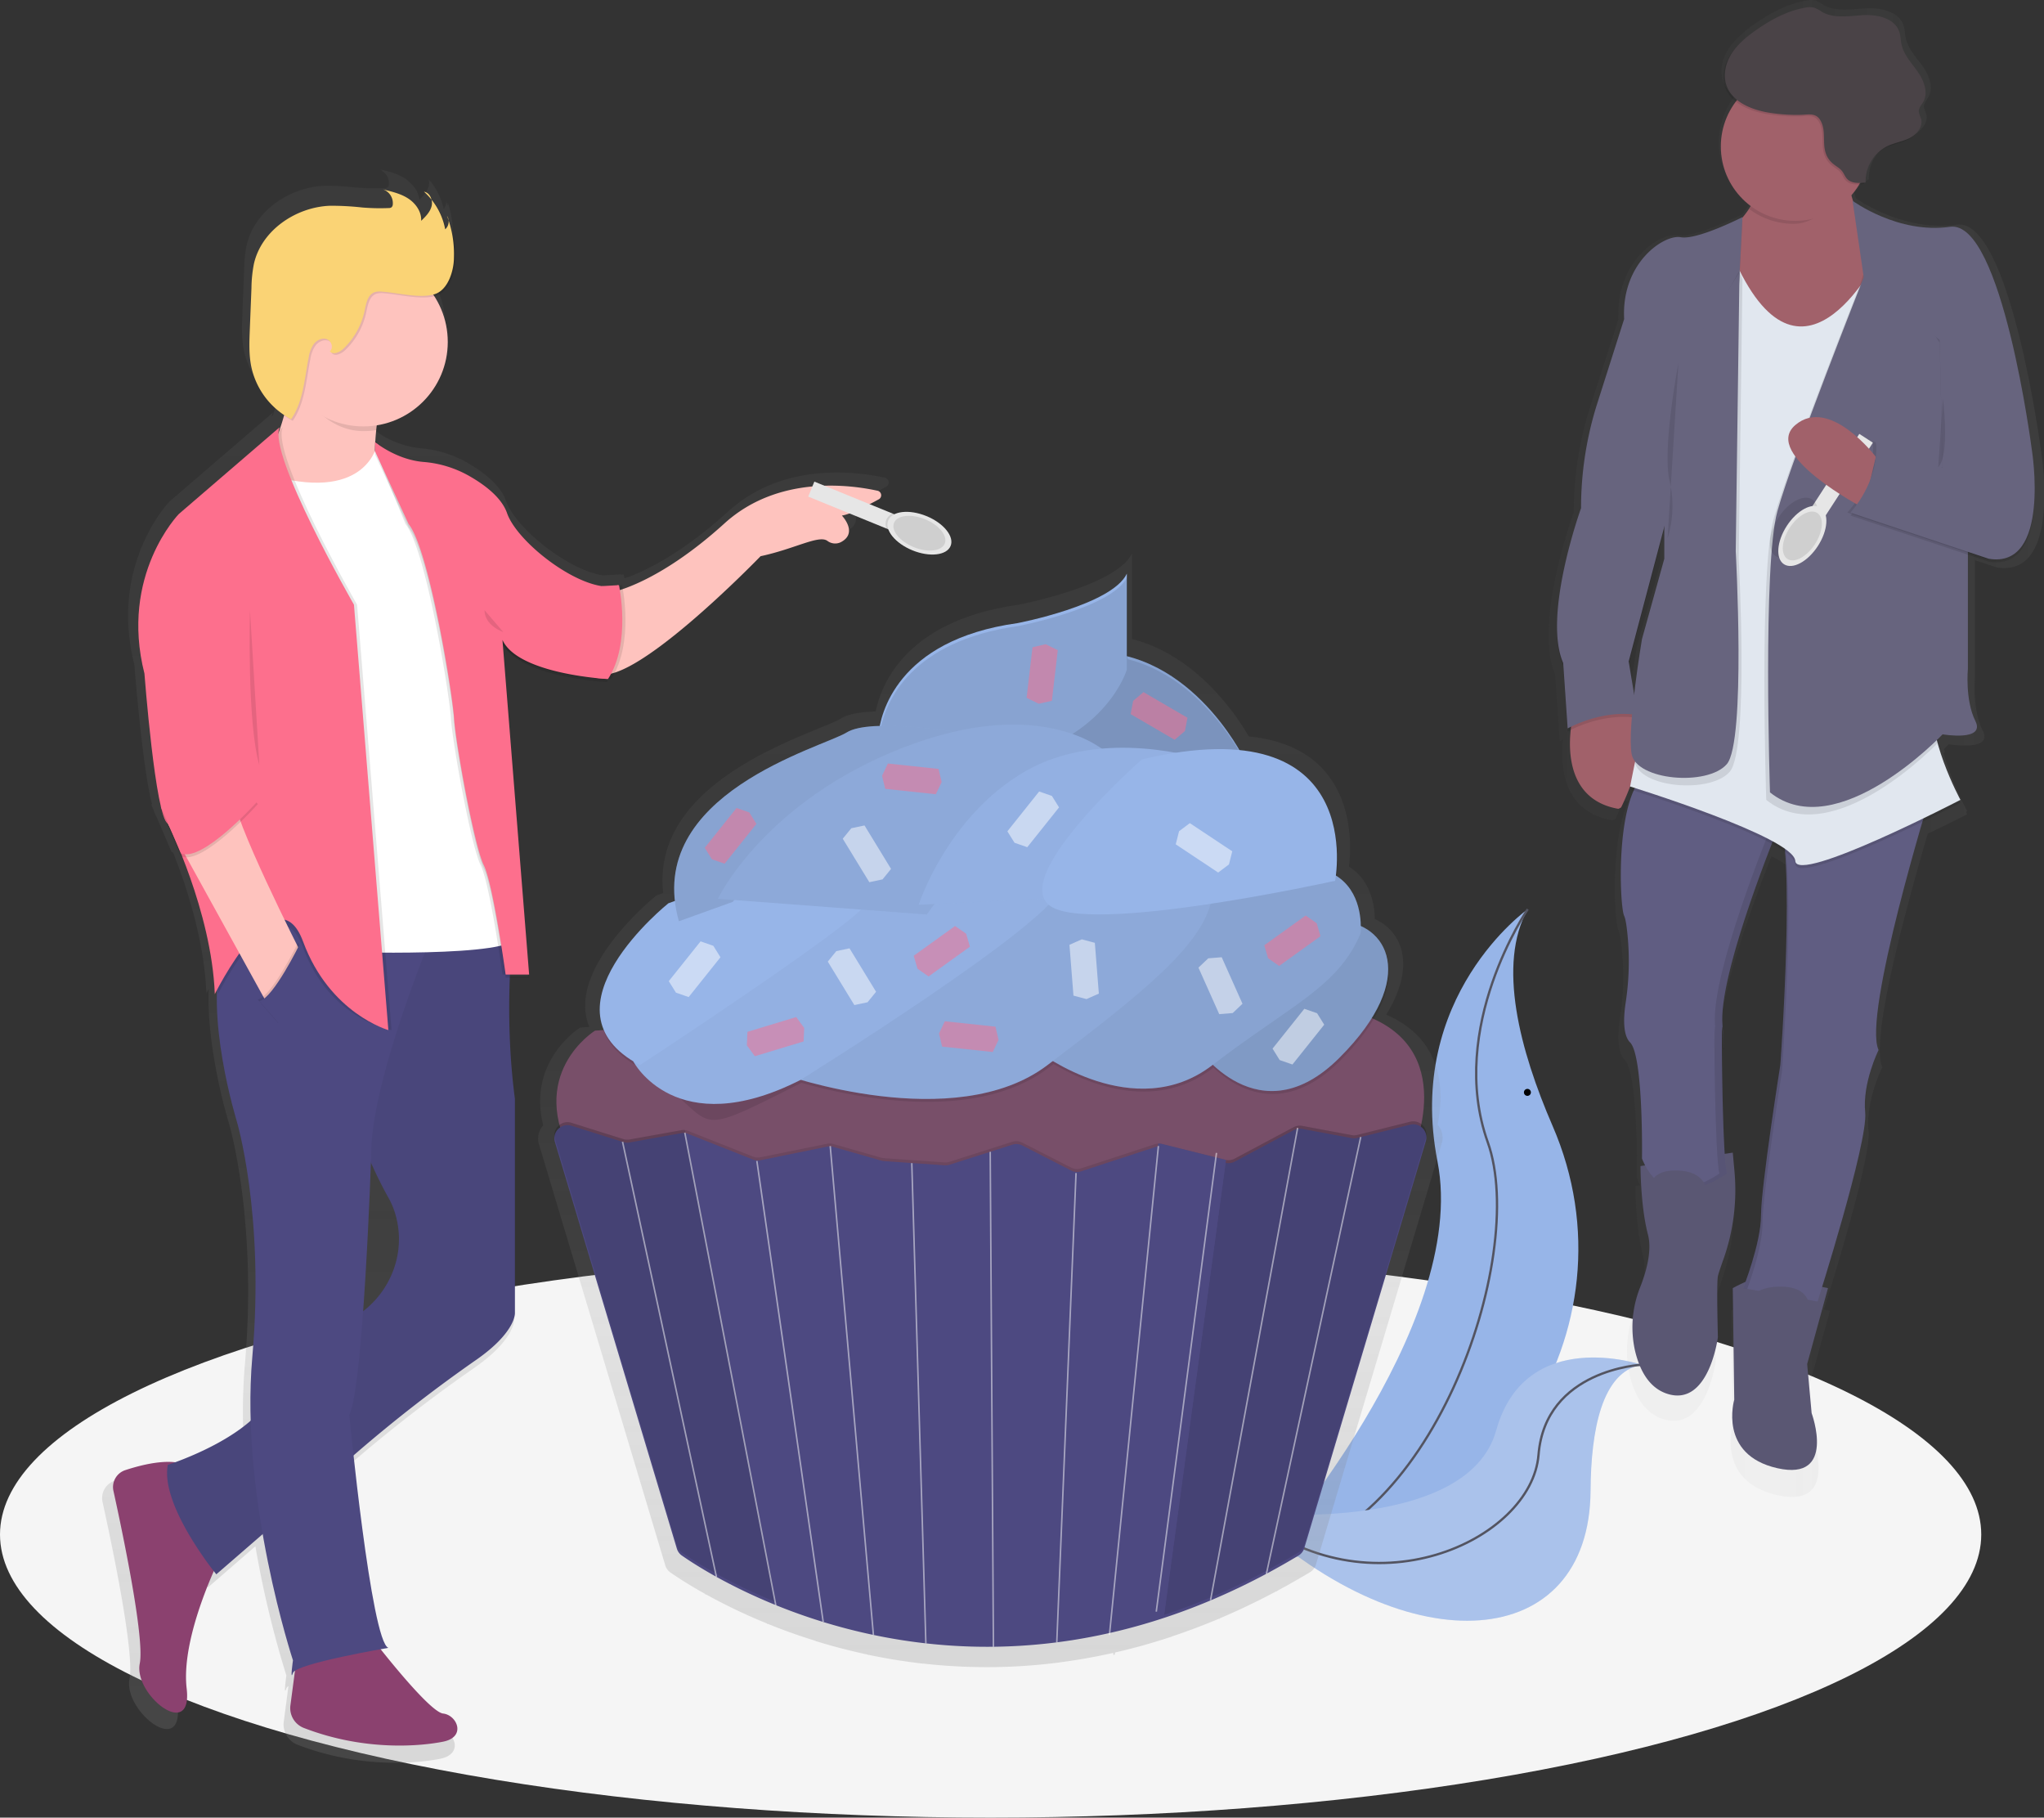 <svg data-name="Layer 1" xmlns="http://www.w3.org/2000/svg" xmlns:xlink="http://www.w3.org/1999/xlink" width="883.34" height="785.3"><rect width="100%" height="100%" fill="#333333" stroke="none"/><defs><linearGradient id="a" x1="586.34" y1="777.6" x2="586.34" y2="296.43" gradientUnits="userSpaceOnUse"><stop offset="0" stop-color="gray" stop-opacity=".25"/><stop offset=".54" stop-color="gray" stop-opacity=".12"/><stop offset="1" stop-color="gray" stop-opacity=".1"/></linearGradient><linearGradient id="b" x1="665.58" y1="818.95" x2="665.58" y2="130.43" gradientTransform="matrix(-1 0 0 1 1038 0)" xlink:href="#a"/><linearGradient id="c" x1="832.33" y1="380.69" x2="1046.36" y2="380.69" gradientTransform="matrix(-1 0 0 1 1874 0)" xlink:href="#a"/></defs><ellipse cx="428.11" cy="662.98" rx="428.11" ry="122.32" fill="#f5f5f5"/><path d="M660.23 392.82s-53 37.48-39 109-74.44 171.26-74.44 171.26h2.18c95.73-.47 160.12-98.82 122-186.63-14.15-32.64-24.02-69.8-10.74-93.63z" fill="#97b5e8"/><path d="M660.23 392.82s-35 51.08-17.27 100.7-25.15 173-96.14 179.56" fill="none" stroke="#535461" stroke-miterlimit="10"/><path d="M709.43 589.65s-50.21-17.07-62.85 28.39-108.31 35.61-108.31 35.61.54.53 1.57 1.48c69.29 64.64 147.12 58.84 147.54-11.15.16-26.01 4.86-51.33 22.05-54.33z" fill="#97b5e8"/><path d="M709.43 589.65s-50.21-17.07-62.85 28.39-108.31 35.61-108.31 35.61.54.53 1.57 1.48c69.29 64.64 147.12 58.84 147.54-11.15.16-26.01 4.86-51.33 22.05-54.33z" fill="#f5f5f5" opacity=".2"/><path d="M709.43 589.65s-41.58 1.93-44.54 38.92-73.22 69.88-126.62 25.08" fill="none" stroke="#535461" stroke-miterlimit="10"/><path d="M779.61 543.22c3-15 2.31-36.85-22.23-47.49 13.12-21.09 6.95-36-4.91-41.29-.08-5.5-1.52-16.66-11.18-22.65 1.28-10.38 3.36-51.64-43.26-56.26-5.47-9.44-22.59-35-50.48-42.08v-37c-6.72 14.11-49 22.17-49 22.17-48.46 6.77-59.33 34.15-61.78 46.11-6.24.19-11.73 1-14.82 2.94-10.16 6.35-82.68 25.3-77 75.54-1 .34-1.94.68-2.91 1 0 0-39.67 31.65-29 56.82l-4 .29s-23 14.22-15.93 42.24a8.45 8.45 0 00-2 7.69l54.69 182.29a5.86 5.86 0 002.2 3.16c2.47 1.72 7.6 5.15 15.08 9.31l.06.29.33-.07a245.79 245.79 0 0026.32 12.55v.21l.33-.06c6.34 2.57 13.29 5.09 20.8 7.41v.16h.33c6.95 2.13 14.37 4.09 22.22 5.75v.1h.33c7.37 1.55 15.13 2.83 23.23 3.75h.31a246.37 246.37 0 0030 1.52h.67a246.48 246.48 0 0028.06-2h.33v-.06q11.29-1.46 23.09-4.09l-.08.78.67.07.1-1q11.77-2.68 24-6.69h.33v-.16q10.16-3.37 20.59-7.74l.33.06v-.22q12.09-5.11 24.5-11.71l.33.07.06-.28q7-3.75 14.11-8a5.88 5.88 0 002.6-3.36l54.51-182.43a8.46 8.46 0 00-2-7.67z" transform="translate(-158.33 -57.35)" fill="url(#a)"/><path d="M537.48 327.46s-24.6-50.5-71.22-45.32 3.24 53.09 3.24 53.09 56.98 4.53 67.98-7.77z" fill="#97b5e8"/><path d="M537.48 327.46s-24.6-50.5-71.22-45.32 3.24 53.09 3.24 53.09 56.98 4.53 67.98-7.77z" opacity=".1"/><path d="M379.51 319.04s0-.66.12-1.82c.83-8.09 7.46-40.67 60.09-48 0 0 40.79-7.77 47.26-21.37v41.44s-8.42 29.14-50.5 38.85-56.97-9.1-56.97-9.1z" fill="#97b5e8"/><path d="M257.14 445.29s-30.47 18.78-9.07 55.68 361.28 0 361.28 0 22-45.32-17.48-61.51-334.73 5.83-334.73 5.83z" fill="#784f69"/><path d="M588.42 401.39c-.08-5.3-1.47-16-10.78-21.82 1.23-10 3.25-49.77-41.69-54.22-5.28-9.1-21.76-33.78-48.65-40.55v-35.69c-6.47 13.6-47.26 21.37-47.26 21.37-46.7 6.53-57.18 32.91-59.53 44.43-6 .18-11.3 1-14.28 2.83-9.79 6.12-79.68 24.38-74.25 72.8-.94.32-1.87.66-2.8 1 0 0-55.1 44-15.15 68.31s18.39 35.29 72.13 8.09l.17-.11c20.24 5.81 74.47 18 106.66-6.37l2.31-1.75c12.8 7.63 43.13 21.58 68.91 1.75l.22-.17c10 9.41 30.35 21.39 54.81-3.07 29.29-29.26 23.6-50.37 9.18-56.83z" opacity=".1"/><path d="M517.41 452.41s26.55 39.49 61.51 4.53 20.07-58.27 0-58.92-61.51 54.39-61.51 54.39z" fill="#97b5e8"/><path d="M517.41 452.41s26.55 39.49 61.51 4.53 20.07-58.27 0-58.92-61.51 54.39-61.51 54.39z" opacity=".15"/><path d="M587.99 403.21s6.47-55-77-12.95-62.16 64.1-62.16 64.1 41.44 31.73 75.1 5.83 54.34-33.67 64.06-56.98z" fill="#97b5e8"/><path d="M587.99 403.21s6.47-55-77-12.95-62.16 64.1-62.16 64.1 41.44 31.73 75.1 5.83 54.34-33.67 64.06-56.98z" opacity=".1"/><path d="M523.89 386.37s-31.73-22-80.28 0-105.54 77.7-105.54 77.7 74.46 26.58 114.6-3.89 69.28-53.09 71.22-73.81z" fill="#97b5e8"/><path d="M523.89 386.37s-31.73-22-80.28 0-105.54 77.7-105.54 77.7 74.46 26.58 114.6-3.89 69.28-53.09 71.22-73.81z" opacity=".07"/><path d="M458.5 383.14s-64.75-9.06-94.53 9.06-90.3 66.37-90.3 66.37 18.39 35.29 72.13 8.09c.04-.01 111.4-69.28 112.7-83.52z" fill="#97b5e8"/><path d="M458.5 383.14s-64.75-9.06-94.53 9.06-90.3 66.37-90.3 66.37 18.39 35.29 72.13 8.09c.04-.01 111.4-69.28 112.7-83.52z" opacity=".03"/><path d="M288.86 390.26s-57.62 46-12.3 69.93c0 0 95.82-62.8 97.77-69.93 0 0-44.66-15.54-85.47 0z" fill="#97b5e8"/><path d="M414.47 316.45s-38.2-6.47-48.56 0-88.05 26.55-72.52 81.58l23.28-8.38s44.71-56.37 97.8-73.2z" fill="#97b5e8"/><path d="M414.47 316.45s-38.2-6.47-48.56 0-88.05 26.55-72.52 81.58l23.28-8.38s44.71-56.37 97.8-73.2z" opacity=".1"/><path d="M477.92 324.87s-27.19-25.25-87.41-1.94-80.28 65.39-80.28 65.39l90.32 6.8s50.82-72.84 77.37-70.25z" fill="#97b5e8"/><path d="M477.92 324.87s-27.19-25.25-87.41-1.94-80.28 65.39-80.28 65.39l90.32 6.8s50.82-72.84 77.37-70.25z" opacity=".07"/><path d="M520 328.1s-43.38-14.24-77 5.18-46 57.62-46 57.62l53.74-2.59s42.07-66.03 69.26-60.21z" fill="#97b5e8"/><path d="M520 328.1s-43.38-14.24-77 5.18-46 57.62-46 57.62l53.74-2.59s42.07-66.03 69.26-60.21z" opacity=".03"/><path d="M576.98 380.55s14.89-75.75-83.52-52.44c0 0-55.93 49.21-40.26 62.8s123.78-10.36 123.78-10.36z" fill="#97b5e8"/><path d="M239.81 492.12l52.7 175.67a5.65 5.65 0 002.17 3c14.71 10.29 127.89 83.3 266.49 0a5.67 5.67 0 002.5-3.24l52.53-175.8a5.67 5.67 0 00-6.81-7.12l-22.82 5.7a5.67 5.67 0 01-2.4.08l-21.45-4a5.67 5.67 0 00-3.7.57l-25.46 13.58a5.67 5.67 0 01-4 .5l-27.39-6.81a5.67 5.67 0 00-3.14.11l-31.81 10.41a5.67 5.67 0 01-4.35-.34l-21.07-10.78a5.67 5.67 0 00-4.31-.36l-27.17 8.67a5.67 5.67 0 01-2.12.25l-26.16-1.83a5.67 5.67 0 01-1.16-.2l-20.76-5.93a5.67 5.67 0 00-2.69-.1l-28.76 5.84a5.67 5.67 0 01-3.22-.28l-28-11.09a5.67 5.67 0 00-3.09-.31l-22.29 4a5.67 5.67 0 01-2.7-.17l-22.46-7.06a5.67 5.67 0 00-7.1 7.04z" opacity=".1"/><path d="M239.81 493.41l52.7 175.67a5.65 5.65 0 002.17 3c14.71 10.29 127.89 83.3 266.49 0a5.67 5.67 0 002.5-3.24l52.53-175.8a5.67 5.67 0 00-6.81-7.12l-22.8 5.73a5.67 5.67 0 01-2.4.08l-21.45-4a5.67 5.67 0 00-3.7.57l-25.46 13.58a5.67 5.67 0 01-4 .5l-27.38-6.84a5.67 5.67 0 00-3.14.11l-31.81 10.41a5.67 5.67 0 01-4.35-.34l-21.07-10.8a5.67 5.67 0 00-4.31-.36l-27.17 8.67a5.67 5.67 0 01-2.12.25l-26.19-1.83a5.67 5.67 0 01-1.16-.2l-20.76-5.93a5.67 5.67 0 00-2.69-.1l-28.76 5.86a5.67 5.67 0 01-3.22-.28l-28-11.09a5.67 5.67 0 00-3.09-.31l-22.29 4a5.67 5.67 0 01-2.7-.17l-22.46-7.06a5.67 5.67 0 00-7.1 7.04z" fill="#4d4981"/><path fill="#fff" opacity=".5" d="M297.62 430.78l-5.51-1.92-3.09-4.95 13.74-17.2 5.51 1.92 3.09 4.95-13.74 17.2zm260.93 29.14l-5.52-1.92-3.08-4.95 13.73-17.2 5.51 1.91 3.09 4.95-13.73 17.21zm-114.6-93.89l-5.51-1.91-3.09-4.95 13.73-17.21 5.52 1.92 3.08 4.95-13.73 17.2zm30.93 63.26l-5.33 2.36-5.64-1.5-1.73-21.95 5.33-2.36 5.64 1.5 1.73 21.95zm-89.8-53.88l-3.68 4.53-5.71 1.21-11.48-18.78 3.69-4.53 5.71-1.21 11.47 18.78zm-6.47 53.09l-3.69 4.53-5.7 1.21-11.48-18.78 3.68-4.53 5.71-1.21 11.48 18.78zm158.35 5.17l-4.23 4.02-5.82.47-8.98-20.1 4.24-4.02 5.81-.47 8.98 20.1zm-28.85-68.88l1.43-5.66 4.66-3.5 18.34 12.18-1.43 5.66-4.66 3.51-18.34-12.19z"/><path fill="#fd6f8d" opacity=".5" d="M313.16 373.16l-5.51-1.92-3.09-4.95 13.74-17.2 5.51 1.91 3.09 4.95-13.74 17.21zm69.38-32.34l-1.35-5.67 2.52-5.27 21.89 2.33 1.35 5.68-2.52 5.27-21.89-2.34zm106.08-32.28l1.09-5.73 4.45-3.78 19.02 11.08-1.09 5.73-4.45 3.78-19.02-11.08zm-42.41-28.91l5.69-1.3 5.24 2.57-2.55 21.87-5.69 1.29-5.24-2.57 2.55-21.86zm-39.06 172.56l-1.35-5.68 2.51-5.27 21.89 2.33 1.35 5.68-2.51 5.27-21.89-2.33zm-80.94 4.15l-3.45-4.71.26-5.82 21.07-6.39 3.46 4.71-.27 5.83-21.07 6.38zm226.59-39l-4.79-3.33-1.63-5.61 17.87-12.85 4.79 3.33 1.63 5.6-17.87 12.86zm-151.5 4.53l-4.79-3.33-1.64-5.6 17.87-12.86 4.79 3.33 1.64 5.6-17.87 12.86z"/><path d="M294.4 488.31l-22.29 4a5.67 5.67 0 01-2.7-.17l-.37-.12 40.57 188-40.57-188-22.09-6.94a5.67 5.67 0 00-7.13 7l52.7 175.67a5.65 5.65 0 002.17 3c4.61 3.23 18.91 12.62 40.63 21.42l-39.29-204a5.66 5.66 0 00-1.63.14zm315.01-3.66l-22.82 5.7a5.67 5.67 0 01-2.4.08l-21.45-4a5.66 5.66 0 00-2 0l-37.5 203.7 37.48-203.69a5.67 5.67 0 00-1.68.58l-25.46 13.58a5.67 5.67 0 01-3.79.55l-26.72 196.56a280.26 280.26 0 0044.15-19l40.89-188.75-40.9 188.69q6.94-3.7 14-7.92a5.67 5.67 0 002.5-3.24l52.53-175.8a5.67 5.67 0 00-6.83-7.04z" opacity=".1"/><path d="M529.54 501.09l-27.37-6.84a5.66 5.66 0 00-1.61-.16l-20.89 210.14q11.5-2.61 23.44-6.52l26.72-196.56z" fill="#4d4981"/><path d="M268.725 493.366l.636-.137 40.57 187.961-.636.137zm58.045 8.262l.644-.092 28.66 199.138-.643.092zm-31.138-12.214l.638-.123L335.594 693.5l-.638.122zm62.833 5.76l.647-.057 18.666 211.227-.648.057zm35.249 7.371l.65-.02 6.086 207.521-.65.02zm33.897-4.915l.65-.004 1.382 213.905-.65.004zm28.767 211.952l8.322-202.78.65.027-8.322 202.78zm22.762-3.262l21.157-211.223.646.065-21.157 211.223zm20.233-10.053l26.026-198.198.643.084-26.026 198.199zm23.467-4.974l37.632-204.038.639.118-37.632 204.038zm24.125-11.345l40.78-188.776.635.138-40.78 188.775z" opacity=".5" fill="#fff"/><path d="M207.92 697.1c6-2 15-4.28 22.09-3.47 6.74-2.46 22.6-8.88 33.43-18.39a241 241 0 01.71-28.24c5.54-63-6.92-104.49-6.92-104.49s-9.78-31.67-8.71-57.95c-.63 1.19-1 1.9-1 1.9-.86-22.67-8.58-46.13-14.36-60.74a4.88 4.88 0 01-.65-.24l-6.59-15.34a13.31 13.31 0 01-1.22-2.83l-1-2.43.31-.13c-.1-.4-.21-.82-.31-1.25-4.13-17.47-7.28-58.9-7.28-58.9-11.09-43.6 15.21-70.6 15.21-70.6l44.63-38.41a5.66 5.66 0 00-.44 1.57l.37-.32c.63-1.8 1.32-4 2-6.44a33.93 33.93 0 01-4.46-3.77 34.27 34.27 0 01-10-17.85c-1.08-5.31-.87-10.78-.65-16.19l.74-18.52a58.81 58.81 0 011.1-10.8c3.37-14.74 18.43-25 33.54-25.65 4.81-.2 9.61.41 14.4.77a96.85 96.85 0 0011.7.25 2.12 2.12 0 001.26-.33 1.85 1.85 0 00.55-1.28 6.37 6.37 0 00-1.56-4.77 5.94 5.94 0 00-2-1.16l1.08.26a5.88 5.88 0 00-1.77-.95c3.86.91 7.81 1.86 11.13 4a14.38 14.38 0 012.6 2.19 11.35 11.35 0 013.76 7c1.73-1.69 3.39-3.55 4-5.87a5.93 5.93 0 000-2.84q.39.49.76 1c0-.1 0-.2-.07-.3a29.7 29.7 0 015.81 12 4.66 4.66 0 001.05-3.44c.22.68.43 1.37.62 2.07a4.79 4.79 0 00.07-1.38 47.32 47.32 0 012.31 16.43c0 5.56-2.46 14.21-8.42 16.16-.3.1-.62.18-.94.25a37.35 37.35 0 01-25.19 57.05q-.14 1-.28 2.13h-.24c-.16 1.5-.29 3.08-.39 4.73a31.84 31.84 0 004.9 3.94 40.46 40.46 0 0016.25 5.47 48.63 48.63 0 0119.65 5.84c7.12 4 15 9.79 17.45 16.84 4.12 11.77 26.76 30 42 32.27l5.4-.31.39-.12v.1l1.32-.08h.43v.08l1.37-.08s.14.63.32 1.75c7.65-2.62 23.88-9.92 45-29.08 23.54-21.35 55.31-17.15 67.56-14.46a2.1 2.1 0 01.56 3.89c-4.94 2.72-12.62 6.67-16.22 7.11 0 0 7.42 7.68-.46 11.78a5.67 5.67 0 01-5.93-.57c-3.79-2.77-14.33 3.51-29.59 6.78 0 0-43.08 44.58-64.45 51.48A30.74 30.74 0 01423 347l-1.32-.11-.07.11h-.18l-.16 1.4s-33.25-1.75-44-13.82a17.32 17.32 0 01-2.11-2.25l11.56 145.48h-.11l.11 1.38h-8.5a320.62 320.62 0 002.28 53.63v94.8s.44 8.35-16.89 20.5A647.93 647.93 0 00311 688.79l-2.1 1.82c3.19 29 9.86 83.08 15.42 85.1l-3.43.6c5.91 7.45 22.56 27.89 27.65 28.46 6.23.69 10.38 10.38 0 12.46-9.58 1.92-34.48 4.42-61.65-6.08a9.41 9.41 0 01-5.92-10l2-15.28a2.14 2.14 0 00-.88.93c-1.38 4.15 0-5.54 0-5.54a433 433 0 01-13.38-55.84l-20.52 17.78s-.42-.51-1.13-1.43c-5 11.44-14 34.81-12 51.95 2.77 23.53-23.53 2.77-20.76-11.07 2.24-11.2-7.75-58.64-11.65-76.34a7.89 7.89 0 015.27-9.21z" transform="translate(-158.33 -57.35)" fill="url(#b)"/><path d="M264.46 255.85s19.6-3.38 48.65-29.73c23-20.85 54-16.74 66-14.12a2 2 0 01.55 3.79c-4.83 2.65-12.33 6.51-15.84 6.95 0 0 7.24 7.5-.45 11.51a5.54 5.54 0 01-5.79-.56c-3.7-2.7-14 3.43-28.89 6.62 0 0-58.11 60.14-71.62 50zm-100.01-81.76s-5.41 23 0 39.19l-24.32 3.37-21.62-10.8v-14.2s10.14-21.62 7.43-46.62z" fill="#fec3be"/><path d="M95.53 672.09s-17.57 34.46-14.86 57.43-23 2.7-20.27-10.81c2.19-10.93-7.57-57.26-11.37-74.54a7.7 7.7 0 015.12-9c8.13-2.67 21.72-6 28.56-.94 10.12 7.42 12.82 37.86 12.82 37.86zm66.9 37.83s23 29.73 29.06 30.41 10.14 10.14 0 12.16c-9.35 1.87-33.67 4.32-60.2-5.94a9.19 9.19 0 01-5.78-9.78l3.81-28.88z" fill="#8b416f"/><path d="M200.27 394.37l22 2.94s-5.14 36.92.26 77.47v92.57s.43 8.15-16.49 20a632.65 632.65 0 00-51.24 39.71l-61.32 53.12s-24.33-29.73-20.95-47.3c0 0 40.54-12.84 45.95-33.79 3.1-12 18.82-22 31.69-28.35 16.58-8.19 25.62-26.8 21.08-44.72a34.48 34.48 0 00-3.45-8.69c-10.81-18.92-26.35-61.49-26.35-61.49l29.73-56.76z" fill="#4d4981"/><path d="M200.27 394.37l22 2.94s-5.14 36.92.26 77.47v92.57s.43 8.15-16.49 20a632.65 632.65 0 00-51.24 39.71l-61.32 53.12s-24.33-29.73-20.95-47.3c0 0 40.54-12.84 45.95-33.79 3.1-12 18.82-22 31.69-28.35 16.58-8.19 25.62-26.8 21.08-44.72a34.48 34.48 0 00-3.45-8.69c-10.81-18.92-26.35-61.49-26.35-61.49l29.73-56.76z" opacity=".05"/><path d="M167.83 711.95s-39.87 6.76-41.22 10.81 0-5.41 0-5.41-23-69.6-17.57-131.09-6.76-102-6.76-102-14.19-45.95-6.08-72.3 93.25-14.87 93.25-14.87-29.73 69.56-29.05 102.69c0 0-3.38 100-9.46 111.49 0 0 9.46 97.98 16.89 100.68z" fill="#4d4981"/><path d="M163.1 191.65s-4.05 25-44.6 14.19l27 205.41s78.38 2.7 77.71-6.76l-16.19-124.31z" fill="#fff"/><path d="M162.09 190.31s7.68 8.24 19.52 9.27a47.49 47.49 0 0119.18 5.71c7 3.89 14.63 9.55 17 16.45 4.73 13.51 34.46 35.81 48 31.08l-4.73 40.54s-38.51-2-45.27-16.89l11.49 144.6h-10.12s-5.41-39.19-9.46-47.3-12.16-52.7-12.84-63.52-10.81-73-19.6-83.79l-13.18-32.1z" opacity=".1"/><path d="M162.09 192.34s9 7.57 20.87 8.59a47.49 47.49 0 0119.18 5.72c7 3.89 14.63 9.55 17 16.45 4.73 13.51 34.46 35.81 48 31.08l-4.73 40.54s-38.51-2-45.27-16.89l11.53 144.58h-10.16s-5.41-39.19-9.46-47.3-12.16-52.7-12.84-63.52-10.81-73-19.6-83.79l-14.53-31.42z" opacity=".1"/><path d="M162.09 190.99s9 7.57 20.87 8.59a47.49 47.49 0 0119.18 5.71c7 3.89 14.63 9.55 17 16.45 4.73 13.51 34.46 35.81 48 31.08l-4.73 40.54s-38.51-2-45.27-16.89l11.53 144.59h-10.16s-5.41-39.19-9.46-47.3-12.16-52.7-12.84-63.52-10.81-73-19.6-83.79l-14.53-31.42z" fill="#fd6f8d"/><path d="M127.67 164.97c.88-6.4-.88-10.4-1.69-17.91l38.51 29.06s-.92 3.93-1.62 9.67a36.73 36.73 0 01-5.81.47c-13.48 0-23.1-10.47-29.39-21.29z" opacity=".1"/><circle cx="157.02" cy="147.74" r="36.49" fill="#fec3be"/><path d="M196.84 111.98a46.19 46.19 0 00-3-18.06 4.5 4.5 0 01-.77 5.83 28.91 28.91 0 00-9.17-16.24c2.6.42 3.93 3.65 3.3 6.21s-2.61 4.53-4.51 6.35c.22-3.87-2.33-7.47-5.57-9.6s-7.1-3-10.87-3.94a6.3 6.3 0 014.17 6.46 1.8 1.8 0 01-.54 1.25 2.07 2.07 0 01-1.23.33 94.57 94.57 0 01-11.42-.24 119.71 119.71 0 00-14.06-.75c-14.76.62-29.46 10.65-32.75 25a57.43 57.43 0 00-1.07 10.54l-.68 18.13c-.21 5.28-.42 10.63.64 15.81a33.49 33.49 0 0017.21 22.74c5.3-7.68 5.77-17.55 7.61-26.7a13.51 13.51 0 012.29-5.9c1.33-1.66 3.67-2.71 5.65-1.92s2.84 3.82 1.19 5.17c1.42 1.73 4.22.44 5.85-1.1a31.56 31.56 0 009.16-16.35c.66-3.15 1.32-7 4.36-8.09a8.2 8.2 0 013.27-.22c6.43.44 16.49 3.1 22.73 1.06 5.81-1.9 8.21-10.34 8.21-15.77z" opacity=".1"/><path d="M196.17 111.3a46.19 46.19 0 00-3-18.06 4.5 4.5 0 01-.77 5.83 28.91 28.91 0 00-9.17-16.24c2.6.42 3.93 3.65 3.3 6.21s-2.61 4.53-4.51 6.35c.22-3.87-2.33-7.47-5.57-9.6s-7.1-3-10.87-3.94a6.3 6.3 0 014.17 6.46 1.8 1.8 0 01-.54 1.25 2.07 2.07 0 01-1.23.33 94.57 94.57 0 01-11.42-.24 119.71 119.71 0 00-14.06-.75c-14.76.62-29.46 10.65-32.75 25a57.43 57.43 0 00-1.08 10.59l-.72 18.08c-.21 5.28-.42 10.63.64 15.81a33.49 33.49 0 0017.21 22.74c5.3-7.68 5.77-17.55 7.61-26.7a13.51 13.51 0 012.29-5.9c1.33-1.66 3.67-2.71 5.65-1.92s2.84 3.82 1.19 5.17c1.42 1.73 4.22.44 5.85-1.1a31.56 31.56 0 009.16-16.35c.66-3.15 1.32-7 4.36-8.09a8.2 8.2 0 013.27-.22c6.43.44 16.49 3.1 22.73 1.06 5.85-1.89 8.26-10.34 8.26-15.77z" fill="#fad375"/><path d="M268.85 252.81s5.41 25-4.73 40.54l-5.74-.47 3.13-39.65z" opacity=".1"/><path d="M267.5 252.81s5.41 25-4.73 40.54l-5.74-.47 3.13-39.65z" fill="#fd6f8d"/><path d="M122.22 184.57l-43.55 37.5s-25.68 26.35-14.87 68.92c0 0 4.73 62.16 10.14 64.87 0 0 18.92 37.84 20.27 73.65 0 0 25.34-51 36.83-19.93s38.18 35.47 38.18 35.47l-14.9-183.79s-37.5-65.21-32.1-76.69z" opacity=".1"/><path d="M120.87 184.57l-43.58 37.5s-25.68 26.35-14.87 68.92c0 0 4.73 62.16 10.14 64.87 0 0 18.92 37.84 20.27 73.65 0 0 26.69-53.72 38.18-22.64s36.83 38.18 36.83 38.18l-14.87-183.79s-37.5-65.21-32.1-76.69z" fill="#fd6f8d"/><path d="M100.94 343.02s-10.81-7.43-28.38 12.84l43.24 78.38 14.53-22s-30.74-60.44-29.39-69.22z" fill="#fec3be"/><path d="M111.41 347.41s-23.91 26.86-33.24 22.55l-8.64-20.11 32.42-13.93z" opacity=".1"/><path d="M111.41 346.06s-23.91 26.86-33.24 22.59l-8.64-20.11 32.42-13.93z" fill="#fd6f8d"/><path d="M128.87 407.19s-11.38 23.33-17.46 24.69l8.78 10.14 12.84-24.37z" opacity=".1"/><path d="M129.55 407.86s-11.38 23.33-17.46 24.69l8.78 10.1 12.8-24.29z" fill="#4d4981"/><path d="M108.03 263.65s-1.35 48.65 4.05 66.89m105.42-57.46s-8.11-2.7-8.11-9.46" opacity=".1"/><path d="M827.65 331.62c-.06 6.39.7 12.3 2.76 16.93l2 29s.5-.28 1.41-.72c-1.21 11-.34 31.15 21.26 34.94a3.66 3.66 0 001.33-.66 98 98 0 004-9.21l.25.08-.25 1.24 1.6.5c-7.79 16.88-6 52-4.27 55.44.73 1.44 1.28 5.68 1.69 10.49a119.67 119.67 0 01-1 28c-1 6.39-1.3 14.23 2 17.49 6 5.92 5.33 51.33 5.33 51.33a32.84 32.84 0 001.39 3l-2.06.29s0 17.77 3.33 30.27c1.92 7.19-.8 16.56-3.45 23.22a46.94 46.94 0 00-2.31 28.27c1.95 8.14 6 16.26 14.43 18.93 18.67 5.92 22.67-25 22.67-25s-.67-23.69 0-27c.21-1 1.17-3.84 2.41-7.26a90.46 90.46 0 005-39l-.77-8.32-3.62.52c-.06-.86-.11-1.76-.16-2.7s-.09-1.62-.13-2.47-.08-1.72-.12-2.62-.08-1.81-.11-2.74q0-.7-.05-1.41c-.15-4.26-.28-8.81-.39-13.31 0-2-.09-4-.12-5.95 0-1.46-.05-2.91-.07-4.31v-1.4c0-2.3-.06-4.5-.07-6.53v-9.73c0-2.47.1-3.57.2-2.66.33 3 1.33 21.06 0-2-1.08-18.59 15.66-62.91 22.15-79.3a57.75 57.75 0 016 3.58c2.22 25.86-.83 75.43-1.81 90v.06l-.19 2.71v.12l-.05.72v.52s-8.67 54-8.67 66.47c0 9.63-4.75 23.56-6.93 29.44-3.17 1.38-5.74 2.8-5.74 2.8l.67 49.36s-7.33 24.35 19.33 30.27 15.33-24.35 15.33-24.35l-2-21.72 9.33-33.56-2.62-.53c5.54-17.7 20.38-66.4 19.29-77.12-1.22-12 4.77-25.08 5.84-27.3l.16-.34c-5.72-11.8 11.67-74 19.6-100.84 9.89-4.72 17.06-8.4 17.06-8.4s-.2-.37-.55-1l.55-.28a132.29 132.29 0 01-10.23-25.09l.57-.58-.43-1.21c1.36-1.31 2.1-2.08 2.1-2.08s19.33 3.29 14.67-5.92-3.33-23-3.33-23v-50.58l9.33 3.07c17.55 2.89 20.69-16.71 20.6-31.74a116.66 116.66 0 00-1.26-17.62s-13.33-102-36.67-98.71c-21.86 3.08-41.08-9.71-43.43-11.35q-.43-1.32-.77-2.6a33 33 0 003.5-4.76c.73 0 1.47-.1 2.17-.18v-.59l.67-.07a17.22 17.22 0 014.76-12.43 16.51 16.51 0 014.38-3c3.23-1.51 6.88-2 10.05-3.62a11.09 11.09 0 003-2.29c2-1.8 3.3-4.31 2.61-6.81-.31-1.11-1-2.13-1-3.28 0-1.6 1.25-2.88 2-4.29 2.2-4.14.2-9.32-2.55-13.14s-6.28-7.42-7.29-12c-.41-1.88-.38-3.86-1-5.69-2-5.93-9.66-7.7-16-7.37s-13.14 1.68-18.62-1.44a17.45 17.45 0 00-3.34-1.9 9.16 9.16 0 00-4.21 0c-8 1.39-15.37 5.36-22 10a50.64 50.64 0 00-7.46 6.1 27.44 27.44 0 00-4 4.77c-2.7 4.17-4 9.49-2.31 14.16a14.33 14.33 0 004.83 6.48 32.62 32.62 0 006.71 46.18 38.1 38.1 0 01-3.76 5.14v-.26s-20.33 10.2-27.67 8.88c-7.16-1.29-25.76 10.62-25.38 34.46v1.84l-12 37.21a150.56 150.56 0 00-7.29 46.26s-11.02 29.94-10.81 52.8zm32.23 15.76l15.86-59.16v12.94l-10 35.54s-2 11.89-3.53 24.52z" transform="translate(-158.33 -57.35)" fill="url(#c)" opacity=".5"/><path d="M748.84 498l.74 8.13a89.47 89.47 0 01-4.85 38.15c-1.19 3.35-2.12 6.11-2.32 7.1-.64 3.22 0 26.37 0 26.37s-3.86 30.23-21.87 24.44c-8.1-2.6-12-10.55-13.92-18.5a46.44 46.44 0 012.23-27.62c2.56-6.51 5.18-15.66 3.33-22.69-3.22-12.22-3.22-29.58-3.22-29.58z" fill="#5a5773"/><path d="M768.13 358.45s-25.08 61.1-23.79 83.6.32 4.82 0 1.93c-.57-5.15 0 56 1.93 63 0 0-26.37 19.29-36.66-6.43 0 0 .64-44.37-5.14-50.16-3.18-3.18-2.87-10.84-1.93-17.09a118.45 118.45 0 001-27.33c-.39-4.7-.93-8.84-1.63-10.25-1.93-3.86-3.86-47.59 7.72-59.81z" fill="#605d82"/><path d="M743.05 507.01c-1.93-7.07-2.5-68.18-1.93-63 .32 2.89 1.29 20.58 0-1.93s23.79-83.6 23.79-83.6L708.8 336.9c.26-.33.53-.64.8-.93l58.52 22.51s-25.08 61.1-23.79 83.6.32 4.82 0 1.93c-.57-5.15 0 56 1.93 63 0 0-10.53 7.7-20.88 6.88 9.21-.7 17.67-6.88 17.67-6.88z" opacity=".1"/><path d="M789.99 556.53l-9 32.8 1.93 21.22s10.93 29.58-14.79 23.79-18.65-29.58-18.65-29.58l-.64-48.23s10.29-5.79 14.79-5.14 26.36 5.14 26.36 5.14z" fill="#5a5773"/><path d="M834.37 343.02s-29.58 95.82-22.51 110.63c0 0-7.07 14.15-5.79 27s-20.58 81.67-20.58 81.67l-32.16-5.79s7.72-19.29 7.72-31.51 8.36-65 8.36-65 7.07-96.47-1.29-106.76z" fill="#605d82"/><path d="M770.62 361.07c5.33 21.84-.56 102.21-.56 102.21s-8.36 52.73-8.36 65c0 9.33-4.49 22.77-6.62 28.61l-1.74-.31s7.72-19.29 7.72-31.51 8.36-65 8.36-65 5.38-73.42 1.2-99zm41.24 92.58l-.16.33c-.05-.33-.1-.68-.13-1a7.11 7.11 0 00.29.67zm-42.28-97.25a9.47 9.47 0 00-1.45-3.09l66.24-10.29s-.39 1.25-1.06 3.48z" opacity=".1"/><path d="M680.02 308.29s-9.65 36 19.29 41.16a3.52 3.52 0 001.29-.64s16.72-32.8 3.86-45.66zM798.36 69.05s-1.93 27 19.29 39.87-45 48.23-45 48.23l-34.75-55.3s14.77 1.93 23.77-23.79z" fill="#a1616a"/><path d="M812.5 110.85s-32.8 68.17-62.38 3.86l-45.66 226.38s70.74 21.87 71.38 32.16 71.38-26.37 71.38-26.37-15.43-28.3-11.58-45.66-23.14-190.37-23.14-190.37z" opacity=".1"/><path d="M812.5 109.57s-32.8 68.17-62.38 3.86L704.46 339.8s70.74 21.85 71.39 32.15 71.38-26.37 71.38-26.37-15.43-28.3-11.58-45.66-23.15-190.35-23.15-190.35z" fill="#e1e7ef"/><path d="M780.35 574.53s8.36-18.65-10.93-18.65-16.08 16.77-16.08 16.77zm-43.73-48.23s7.72-19.94-11.58-20.58-9.65 18-9.65 18z" fill="#5a5773"/><path d="M753.02 95.1s-19.61 10-26.69 8.68-25.72 10.93-24.44 35.37l-11.62 36.5a148.9 148.9 0 00-7 45.21s-16.72 46.3-7.72 66.88l1.93 28.3s14.76-8.39 30.19-5.82l-3.86-23.15 17.36-65.6 28.94-70.1z" opacity=".1"/><path d="M753.02 93.81s-19.61 10-26.69 8.68-25.72 10.93-24.44 35.37l-11.62 36.47a148.9 148.9 0 00-7 45.21s-16.72 46.3-7.72 66.88l1.93 28.3s14.79-8.36 30.23-5.79l-3.86-23.15 17.36-65.6 28.94-70.1z" fill="#67647e"/><path d="M720.54 171.95v72.7l-9.65 34.73s-6.43 37.94-4.5 49.52 32.8 14.15 41.16 4.5 3.86-92 3.86-92l1.61-120.58-1.29-3.86z" opacity=".1"/><path d="M719.25 168.73v72.67l-9.65 34.73s-6.43 37.94-4.5 49.52 32.8 14.15 41.16 4.5 3.86-92 3.86-92l1.61-120.5z" fill="#67647e"/><path d="M848.84 229.19l-20.58 64 9.65 27.33s-45.66 48.23-74.6 25.08c0 0-3.22-98.4 3.22-121.55s37.3-101 37.3-101l6.43-20.58 34.08 19.29z" opacity=".1"/><path d="M850.45 225.97v63s-1.29 13.51 3.22 22.51-14.15 5.79-14.15 5.79-45.66 48.23-74.6 25.08c0 0-3.22-98.4 3.22-121.55s37.3-101 37.3-101l6.43-20.58 34.08 19.29z" fill="#67647e"/><path fill="#e6e6e6" d="M809.396 191.268l-24.509 37.74-5.87-3.812 24.508-37.74z"/><ellipse cx="937.75" cy="288.24" rx="14.57" ry="8" transform="rotate(-57.3 801.399 406.837)" opacity=".1"/><ellipse cx="937.28" cy="288.96" rx="14.57" ry="8" transform="rotate(-57 805.232 406.108)" fill="#e6e6e6"/><ellipse cx="937.28" cy="288.96" rx="11.84" ry="6.5" transform="rotate(-57 805.232 406.108)" opacity=".1"/><path d="M800.61 88.02s19.61 14.47 42.12 11.25 35.37 96.47 35.37 96.47 8.36 51.45-18.65 46.95l-59.78-19.94s12.86-13.51 10.93-30.87l28.94 11.58-1.29-55.31z" opacity=".1"/><path d="M876.81 194.46s8.36 51.45-18.65 46.95l-59.81-19.94s12.86-13.51 10.93-30.87l28.94 11.58z" opacity=".1"/><path d="M810.67 197.38s-20-26.39-34.81-13.73 29.55 35.89 29.55 35.89z" fill="#a1616a"/><path d="M800.61 86.74s19.61 14.47 42.12 11.25 35.37 96.47 35.37 96.47 8.36 51.45-18.65 46.95l-59.78-19.94s12.86-13.51 10.93-30.87l28.94 11.58-1.29-55.31-32.8-27z" fill="#67647e"/><path d="M761.05 79.34l36.66-9s-1.91 2.16.32 10.61c-5.9 6.77-13.15 15.76-22.83 15.76a32 32 0 01-19.22-6.37 57.82 57.82 0 005.07-11z" opacity=".1"/><circle cx="775.84" cy="63.26" r="32.16" fill="#a1616a"/><path d="M763.67 49.31c-7.46-1.27-15.66-4.58-18.16-11.72-1.6-4.57-.38-9.77 2.23-13.84s6.45-7.2 10.41-10c6.43-4.52 13.52-8.4 21.26-9.76a8.73 8.73 0 014.06 0 16.76 16.76 0 013.29 1.8c5.29 3.05 11.87 1.73 18 1.41s13.48 1.41 15.41 7.2c.6 1.79.56 3.72 1 5.56 1 4.5 4.39 8 7 11.75s4.62 8.82 2.42 12.86c-.75 1.37-2 2.63-2 4.19a13 13 0 001 3.21c.91 3.32-1.74 6.67-4.8 8.25s-6.58 2.07-9.7 3.54a17 17 0 00-9.47 15.74c-2.84.33-6.15.5-8.07-1.62-.86-.95-1.28-2.22-2.06-3.23-1-1.32-2.56-2.1-3.84-3.16-6.73-5.53-1.95-13.17-5.76-19.13-2-3.07-5.18-2.13-8.4-2.08a74.22 74.22 0 01-13.82-.97z" opacity=".1"/><path d="M764.3 48.65c-7.46-1.27-15.66-4.58-18.16-11.72-1.6-4.57-.38-9.77 2.23-13.84s6.45-7.2 10.41-10c6.43-4.52 13.52-8.4 21.26-9.76a8.73 8.73 0 014.06 0 16.76 16.76 0 013.29 1.8c5.29 3.05 11.87 1.73 18 1.41s13.48 1.41 15.41 7.2c.6 1.79.56 3.72 1 5.56 1 4.5 4.39 8 7 11.75s4.62 8.82 2.42 12.86c-.75 1.37-2 2.63-2 4.19a13 13 0 001 3.21c.91 3.32-1.74 6.67-4.8 8.25s-6.58 2.07-9.7 3.54a17 17 0 00-9.47 15.74c-2.84.33-6.15.5-8.07-1.62-.86-.95-1.28-2.22-2.06-3.23-1-1.32-2.56-2.1-3.84-3.16-6.73-5.53-1.95-13.17-5.76-19.13-2-3.07-5.18-2.13-8.4-2.08a74.22 74.22 0 01-13.82-.97z" fill="#4a4347"/><path d="M725.36 156.84s-7.07 36.66-3.86 50.81a47.15 47.15 0 01-.84 24.92m119.01-60.3s3.08 24.44-2.05 29.58" opacity=".1"/><path d="M660.09 473.46a1.5 1.5 0 000-3 1.5 1.5 0 000 3z"/><path fill="#e6e6e6" d="M351.929 208.08l41.664 17.002-2.645 6.481-41.664-17.003z"/><ellipse cx="554.85" cy="287.38" rx="8" ry="14.57" transform="rotate(-67.8 433.041 376.511)" opacity=".1"/><ellipse cx="555.65" cy="287.7" rx="8" ry="14.57" transform="rotate(-67.8 433.828 376.835)" fill="#e6e6e6"/><ellipse cx="555.65" cy="287.7" rx="6.5" ry="11.84" transform="rotate(-67.8 433.828 376.835)" opacity=".1"/></svg>